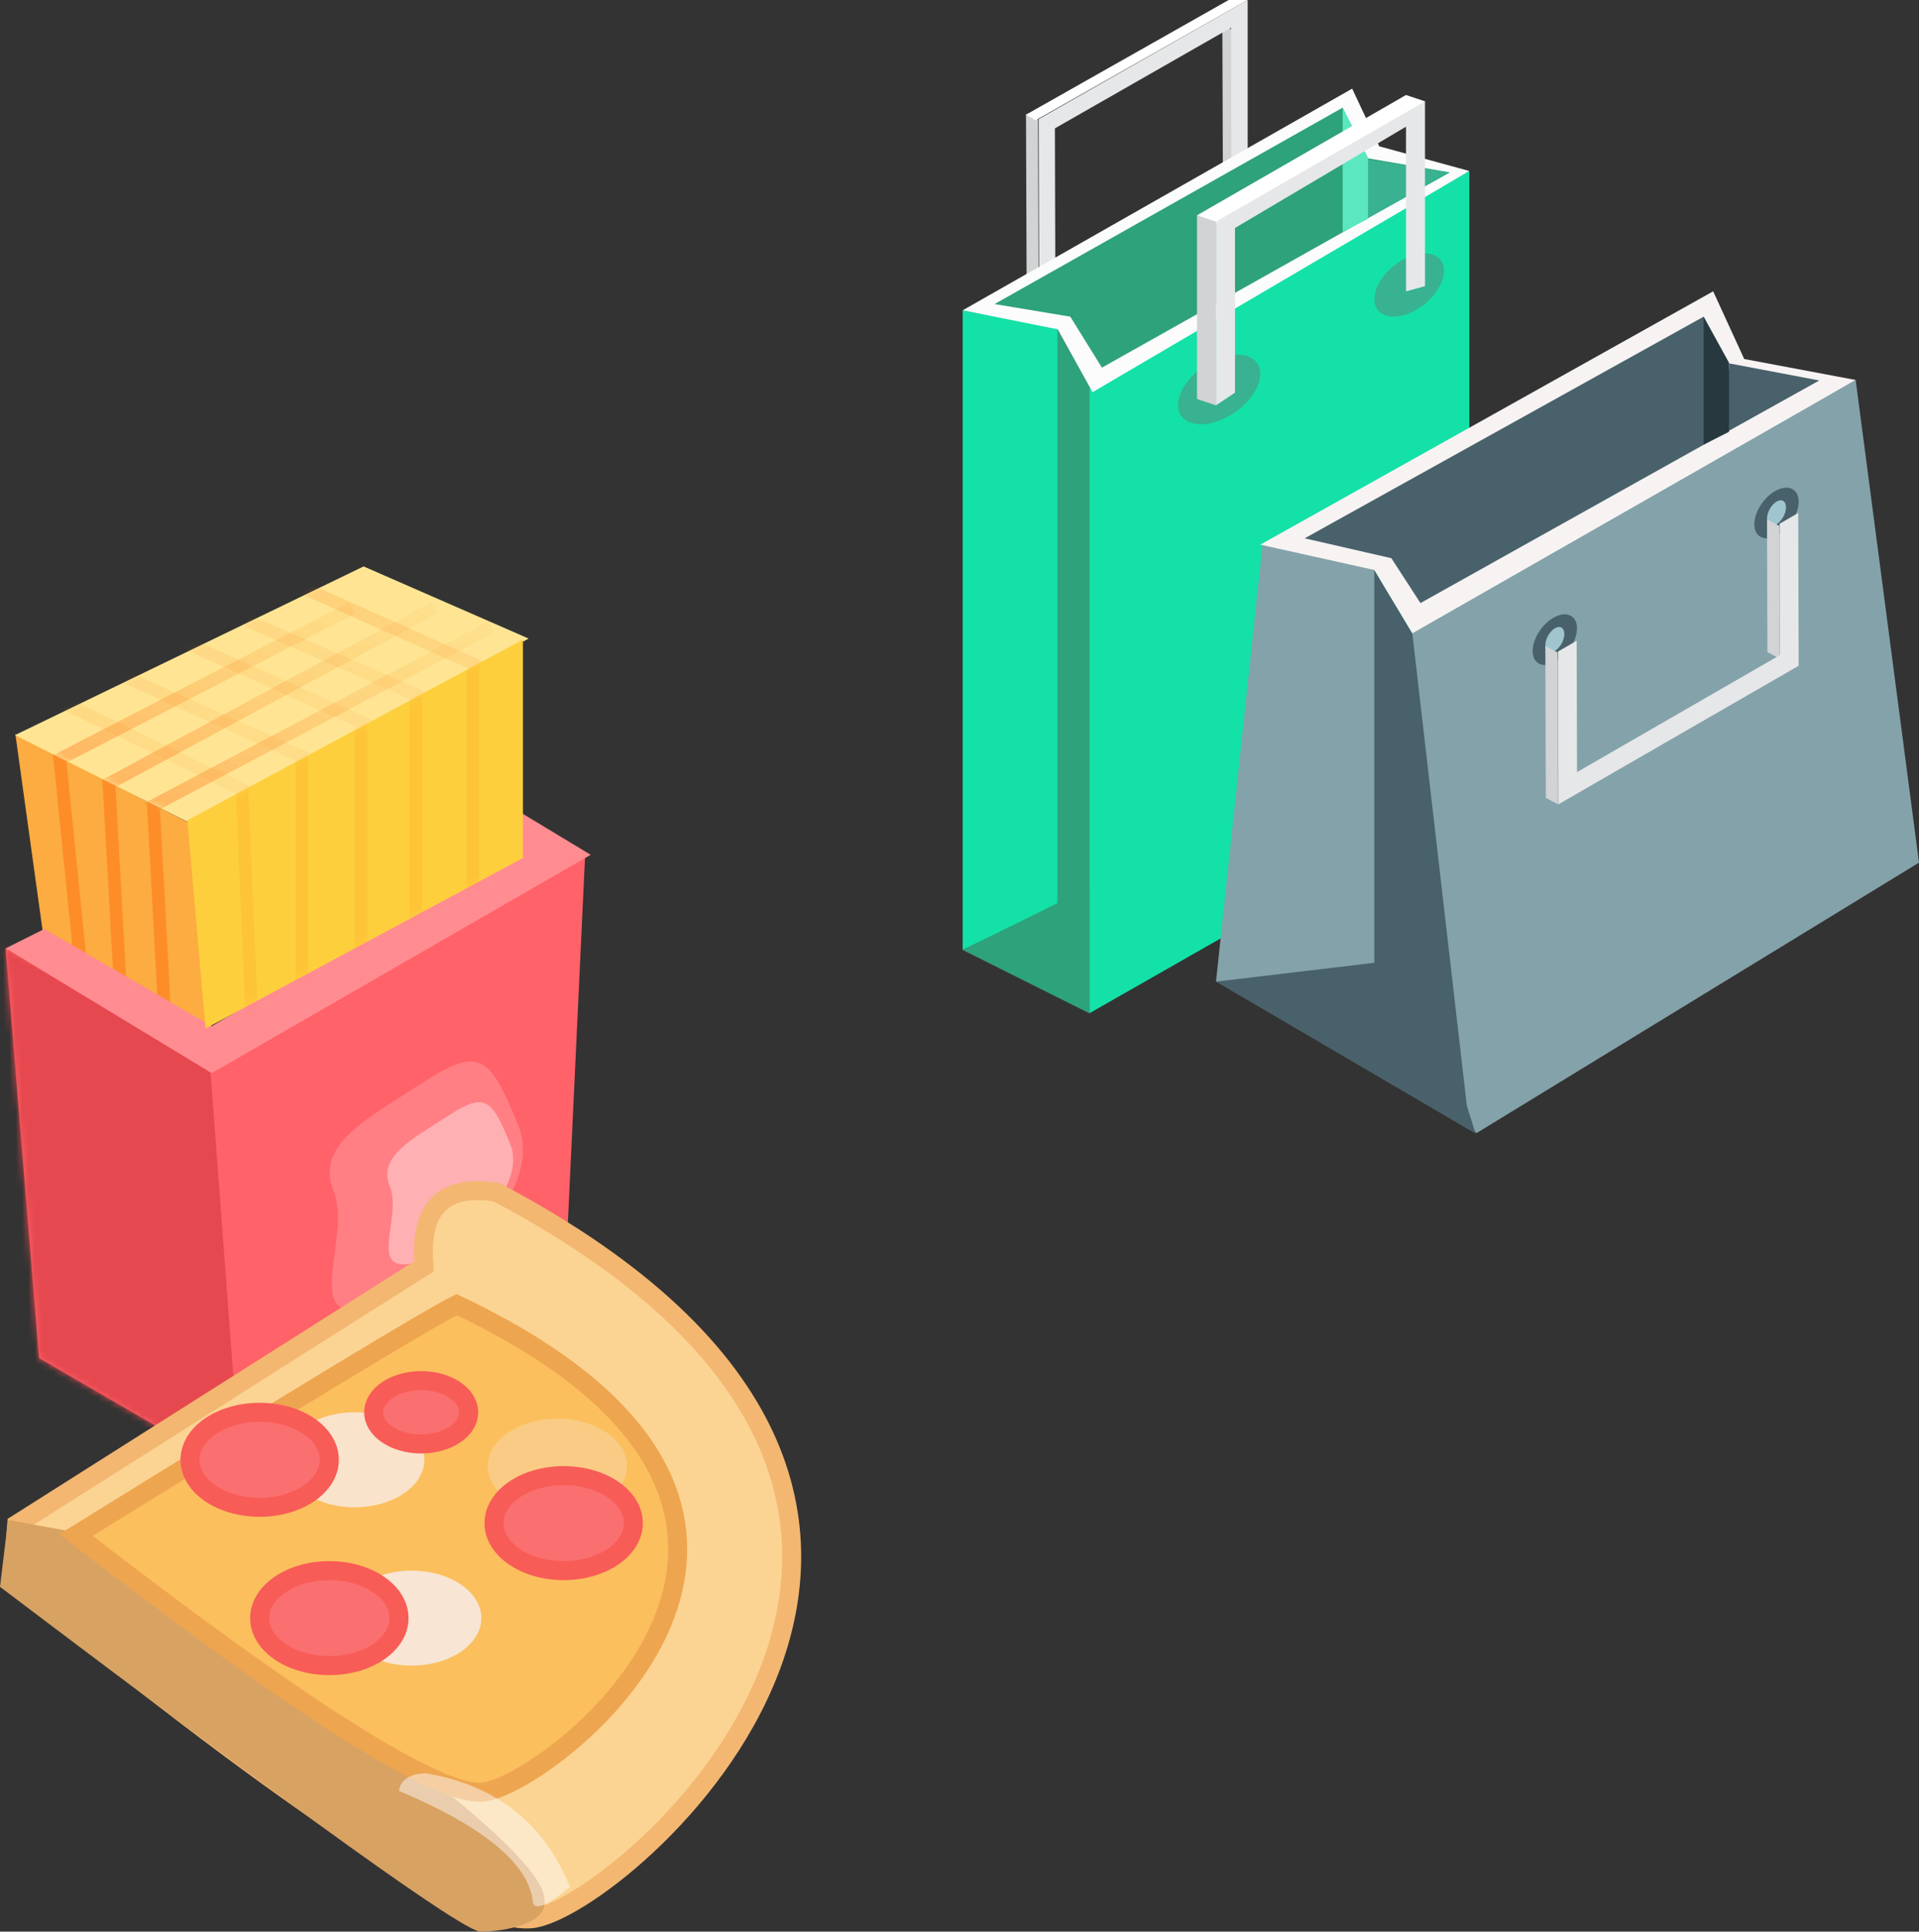 <svg xmlns="http://www.w3.org/2000/svg" xmlns:xlink="http://www.w3.org/1999/xlink" width="303" height="305" viewBox="0 0 303 305">
    <rect x="0" y="0" width="303" height="305" fill="#333333" stroke="none"/>
    <defs>
        <path id="a" d="M.876 15.744L6.162 80.44l32.056 18.597 50.968-29.753L92.39.99 33.596 32.484z"/>
        <path id="c" d="M27.824 14.919l3.485 33.88-26.525-16.44L.426.93z"/>
        <linearGradient id="d" x1="317.188%" x2="146.412%" y1="133.925%" y2="16.411%">
            <stop offset="0%" stop-color="#F49C2A" stop-opacity=".183"/>
            <stop offset="100%" stop-color="#FF5900"/>
        </linearGradient>
        <path id="f" d="M.358 27.075L55.41.437 81.47 11.83 27.797 40.865z"/>
        <linearGradient id="g" x1="95.618%" x2="11.654%" y1="10.184%" y2="93.359%">
            <stop offset="0%" stop-color="#F49C2A" stop-opacity=".183"/>
            <stop offset="100%" stop-color="#FF5900"/>
        </linearGradient>
        <linearGradient id="i" x1="191.01%" x2="0%" y1="0%" y2="-164.421%">
            <stop offset="0%" stop-color="#F49C2A" stop-opacity=".183"/>
            <stop offset="100%" stop-color="#FF5900"/>
        </linearGradient>
        <path id="j" d="M29.583 40.537l52.986-28.554V46.48L32.461 73.402z"/>
    </defs>
    <g fill="none" fill-rule="evenodd">
        <path fill="#D1D3D4" d="M195 31l-1.906-.873L193 4l1.906.873zM164 48l-1.896-.876L162 18l1.896.877z"/>
        <path fill="#FFF" d="M163.505 19L162 18.109 194 0h3z"/>
        <path fill="#E6E7E8" d="M197 0v29.183l-2.556 1.462-.075-26.27-27.806 15.894.076 26.27L164.083 48 164 18.817z"/>
        <path fill="#14E1A8" d="M232 27l-60 34.218V160l60-34.216zM167 51.787L152 49v101l15-7.234z"/>
        <path fill="#2EA27B" d="M167 143.348V52l5 8.969V160z"/>
        <path fill="#2EA27B" d="M152 149.995l20-9.875V160z"/>
        <path fill="#FCFCFC" d="M167 52l5.504 9.929L232 27l-14.224-3.898L213.5 14 152 49z"/>
        <path fill="#2EA27B" d="M168.995 50.004l4.994 8.047 54.87-30.84L216 25l-4-8-54.969 31.012z"/>
        <path fill="#38B290" d="M215 25v10l13.9-7.751z"/>
        <path fill="#5BE8C1" d="M212 17v19.623l4-2.067v-9.641z"/>
        <path fill="#38B290" d="M192.479 56.587c3.592-1.364 6.51-.27 6.521 2.445.013 2.714-2.887 6.017-6.479 7.381-3.592 1.364-6.51.27-6.521-2.445-.013-2.714 2.887-6.017 6.479-7.381M222.482 40.534c3.04-1.24 5.509-.245 5.518 2.222.01 2.467-2.443 5.47-5.482 6.71-3.04 1.24-5.509.245-5.518-2.222-.01-2.467 2.443-5.47 5.482-6.71"/>
        <path fill="#FFF" d="M193 36l-4-2 33-19 3 1-1 2z"/>
        <path fill="#D1D3D4" d="M192 64l-3-1V34l3 1z"/>
        <path fill="#E6E7E8" d="M225 16v29.183L222 46V20l-27 16v26l-3 2V35z"/>
        <g>
            <path fill="#84A2AA" d="M293 60l-71 40 7 76 4.158 2.905L303 136.207zM217 89.277L199.345 86 192 155l5 1 20-1 5-26-2-26z"/>
            <path fill="#49616A" d="M217 152.082V90l6 10 9 78z"/>
            <path fill="#49616A" d="M192 155l25.19-3 8.81 5 7 22z"/>
            <path fill="#F7F3F3" d="M217 90l6 10 70-40-17.599-3.315L270.5 46 199 86z"/>
            <path fill="#49616A" d="M219.689 88.14l4.593 7.085 62.775-35.092-14.35-1.932L269 50l-63 35z"/>
            <path fill="#49616A" d="M273 57.372V68l14.25-7.926z"/>
            <path fill="#27393F" d="M269 50v20.21l4-2.028v-10.91z"/>
            <path fill="#49616A" d="M245.489 97.427c1.934-.992 3.505-.196 3.511 1.777.007 1.975-1.555 4.378-3.489 5.37-1.934.991-3.505.195-3.511-1.778-.007-1.975 1.555-4.378 3.489-5.37"/>
            <path fill="#A0C5CF" d="M245.495 99.214c.829-.496 1.502-.1 1.505.888.003.988-.666 2.188-1.495 2.684-.83.496-1.502.1-1.505-.888-.003-.988.666-2.188 1.495-2.684"/>
            <path fill="#49616A" d="M280.488 77.427c1.934-.992 3.505-.196 3.512 1.777.006 1.975-1.555 4.378-3.49 5.37-1.933.991-3.504.195-3.51-1.778-.007-1.975 1.554-4.378 3.488-5.37"/>
            <path fill="#A0C5CF" d="M280.495 79.214c.829-.496 1.502-.1 1.505.888.003.988-.666 2.188-1.495 2.684-.83.496-1.502.1-1.505-.888-.003-.988.666-2.188 1.495-2.684"/>
            <path fill="#D1D3D4" d="M281 104l-1.936-1.032L279 82l1.935 1.031zM246 127l-1.925-1.015L244 102l1.925 1.014z"/>
            <path fill="#E6E7E8" d="M283.932 81l.068 24.123L246.068 127 246 102.877l2.95-1.7.058 20.735 32.037-18.478-.058-20.735z"/>
        </g>
        <g transform="translate(0 89)">
            <g transform="translate(0 45)">
                <mask id="b" fill="#fff">
                    <use xlink:href="#a"/>
                </mask>
                <use fill="#FF6268" xlink:href="#a"/>
                <path fill="#FFF" d="M51.192 68.414c10.493 2.028 33.05-5.87 33.05-17.834 0-11.964-.89-14.067-11.384-12.04-10.494 2.029-19.541 2.731-19.541 10.64 0 7.908-12.619 17.206-2.125 19.234z" mask="url(#b)" opacity=".427" transform="rotate(-22 65.632 53.297)"/>
                <path fill="#FFF" d="M60.597 62.698c6.832 1.32 21.518-3.821 21.518-11.61 0-7.79-.58-9.16-7.412-7.84-6.832 1.321-12.723 1.778-12.723 6.927 0 5.15-8.215 11.203-1.383 12.523z" mask="url(#b)" opacity=".62" transform="rotate(-22 69.998 52.856)"/>
                <path fill="#E6484F" d="M32.9 30.81l6.006 79.978L-9.38 75.624l3.338-66.162z" mask="url(#b)"/>
            </g>
            <g transform="translate(2 26)">
                <mask id="e" fill="#fff">
                    <use xlink:href="#c"/>
                </mask>
                <use fill="#FCAC40" xlink:href="#c"/>
                <path stroke="url(#d)" stroke-width="2" d="M15 5l2 36M7 .516L11 40M22 8l2 37" mask="url(#e)" opacity=".611"/>
            </g>
            <g transform="translate(2)">
                <mask id="h" fill="#fff">
                    <use xlink:href="#f"/>
                </mask>
                <use fill="#FFE593" xlink:href="#f"/>
                <path stroke="url(#g)" stroke-width="2" d="M11.832 36.534L66.579 7M16.723 41.107L75.579 10M5.45 31.865L53.58 7" mask="url(#h)" opacity=".611"/>
                <path stroke="url(#i)" stroke-width="2" d="M6 21l33 16M18 18l40 18M24 11l51 23M37 9l57 25" mask="url(#h)" opacity=".472"/>
                <path stroke="url(#i)" stroke-width="2" d="M44 3l65 29" mask="url(#h)" opacity=".558"/>
            </g>
            <path fill="#FF8C91" d="M.908 60.738l6.086-3.049 26.432 15.344L81.88 44.589l-5.127-3.141V36l16.517 9.974-59.844 34.477z"/>
            <mask id="k" fill="#fff">
                <use xlink:href="#j"/>
            </mask>
            <use fill="#FECF3D" xlink:href="#j"/>
            <path stroke="url(#d)" stroke-width="2" d="M38 31l2 46M47.667 26.075V75M57 24.99V73M65.667 16.064V73M74.667 11.06V72" mask="url(#k)" opacity=".3"/>
        </g>
        <g transform="translate(0 188)">
            <path fill="#FBD493" stroke="#F3B772" stroke-width="3" d="M2.645 52.687L2 61.25c45.287 36.818 72.608 54.722 81.961 53.71 14.03-1.517 88.06-65.229-5.565-114.71-8.445-1.316-12.256 2.582-11.433 11.694L2.645 52.687z"/>
            <path fill="#D8A263" d="M1.276 52l10.6 1.937c49.657 32.264 74.351 51.646 74.083 58.147.631 3.54-6.112 4.916-10.074 4.916C73.243 117 47.948 98.853 0 62.558L1.276 52z"/>
            <path fill="#FBBF5D" stroke="#EEA550" stroke-width="3" d="M12 54.377c35.841 27.745 57.264 41.278 64.268 40.599C86.774 93.957 142.211 51.204 72.101 18 67.307 20.413 47.273 32.538 12 54.377z"/>
            <ellipse cx="65" cy="67.5" fill="#F8EEEE" opacity=".811" rx="11" ry="7.5"/>
            <ellipse cx="56" cy="42.5" fill="#F8EEEE" opacity=".746" rx="11" ry="7.5"/>
            <ellipse cx="52" cy="67.5" fill="#FA6F6F" stroke="#F85C57" stroke-width="3" rx="11" ry="7.5"/>
            <ellipse cx="66.5" cy="35" fill="#FA6F6F" stroke="#F85C57" stroke-width="3" rx="7.5" ry="5"/>
            <ellipse cx="41" cy="42.5" fill="#FA6F6F" stroke="#F85C57" stroke-width="3" rx="11" ry="7.5"/>
            <path fill="#FCFCFC" d="M63 94.781c13.606 5.752 20.66 11.66 21.16 17.726.448 1.143 2.395.299 5.84-2.532C85.96 99.908 78.387 93.916 67.282 92c-2.603.085-4.03 1.012-4.282 2.781z" opacity=".479"/>
            <ellipse cx="88" cy="43.5" fill="#F8EEEE" opacity=".27" rx="11" ry="7.5"/>
            <ellipse cx="89" cy="52.5" fill="#FA6F6F" stroke="#F85C57" stroke-width="3" rx="11" ry="7.5"/>
        </g>
    </g>
</svg>
